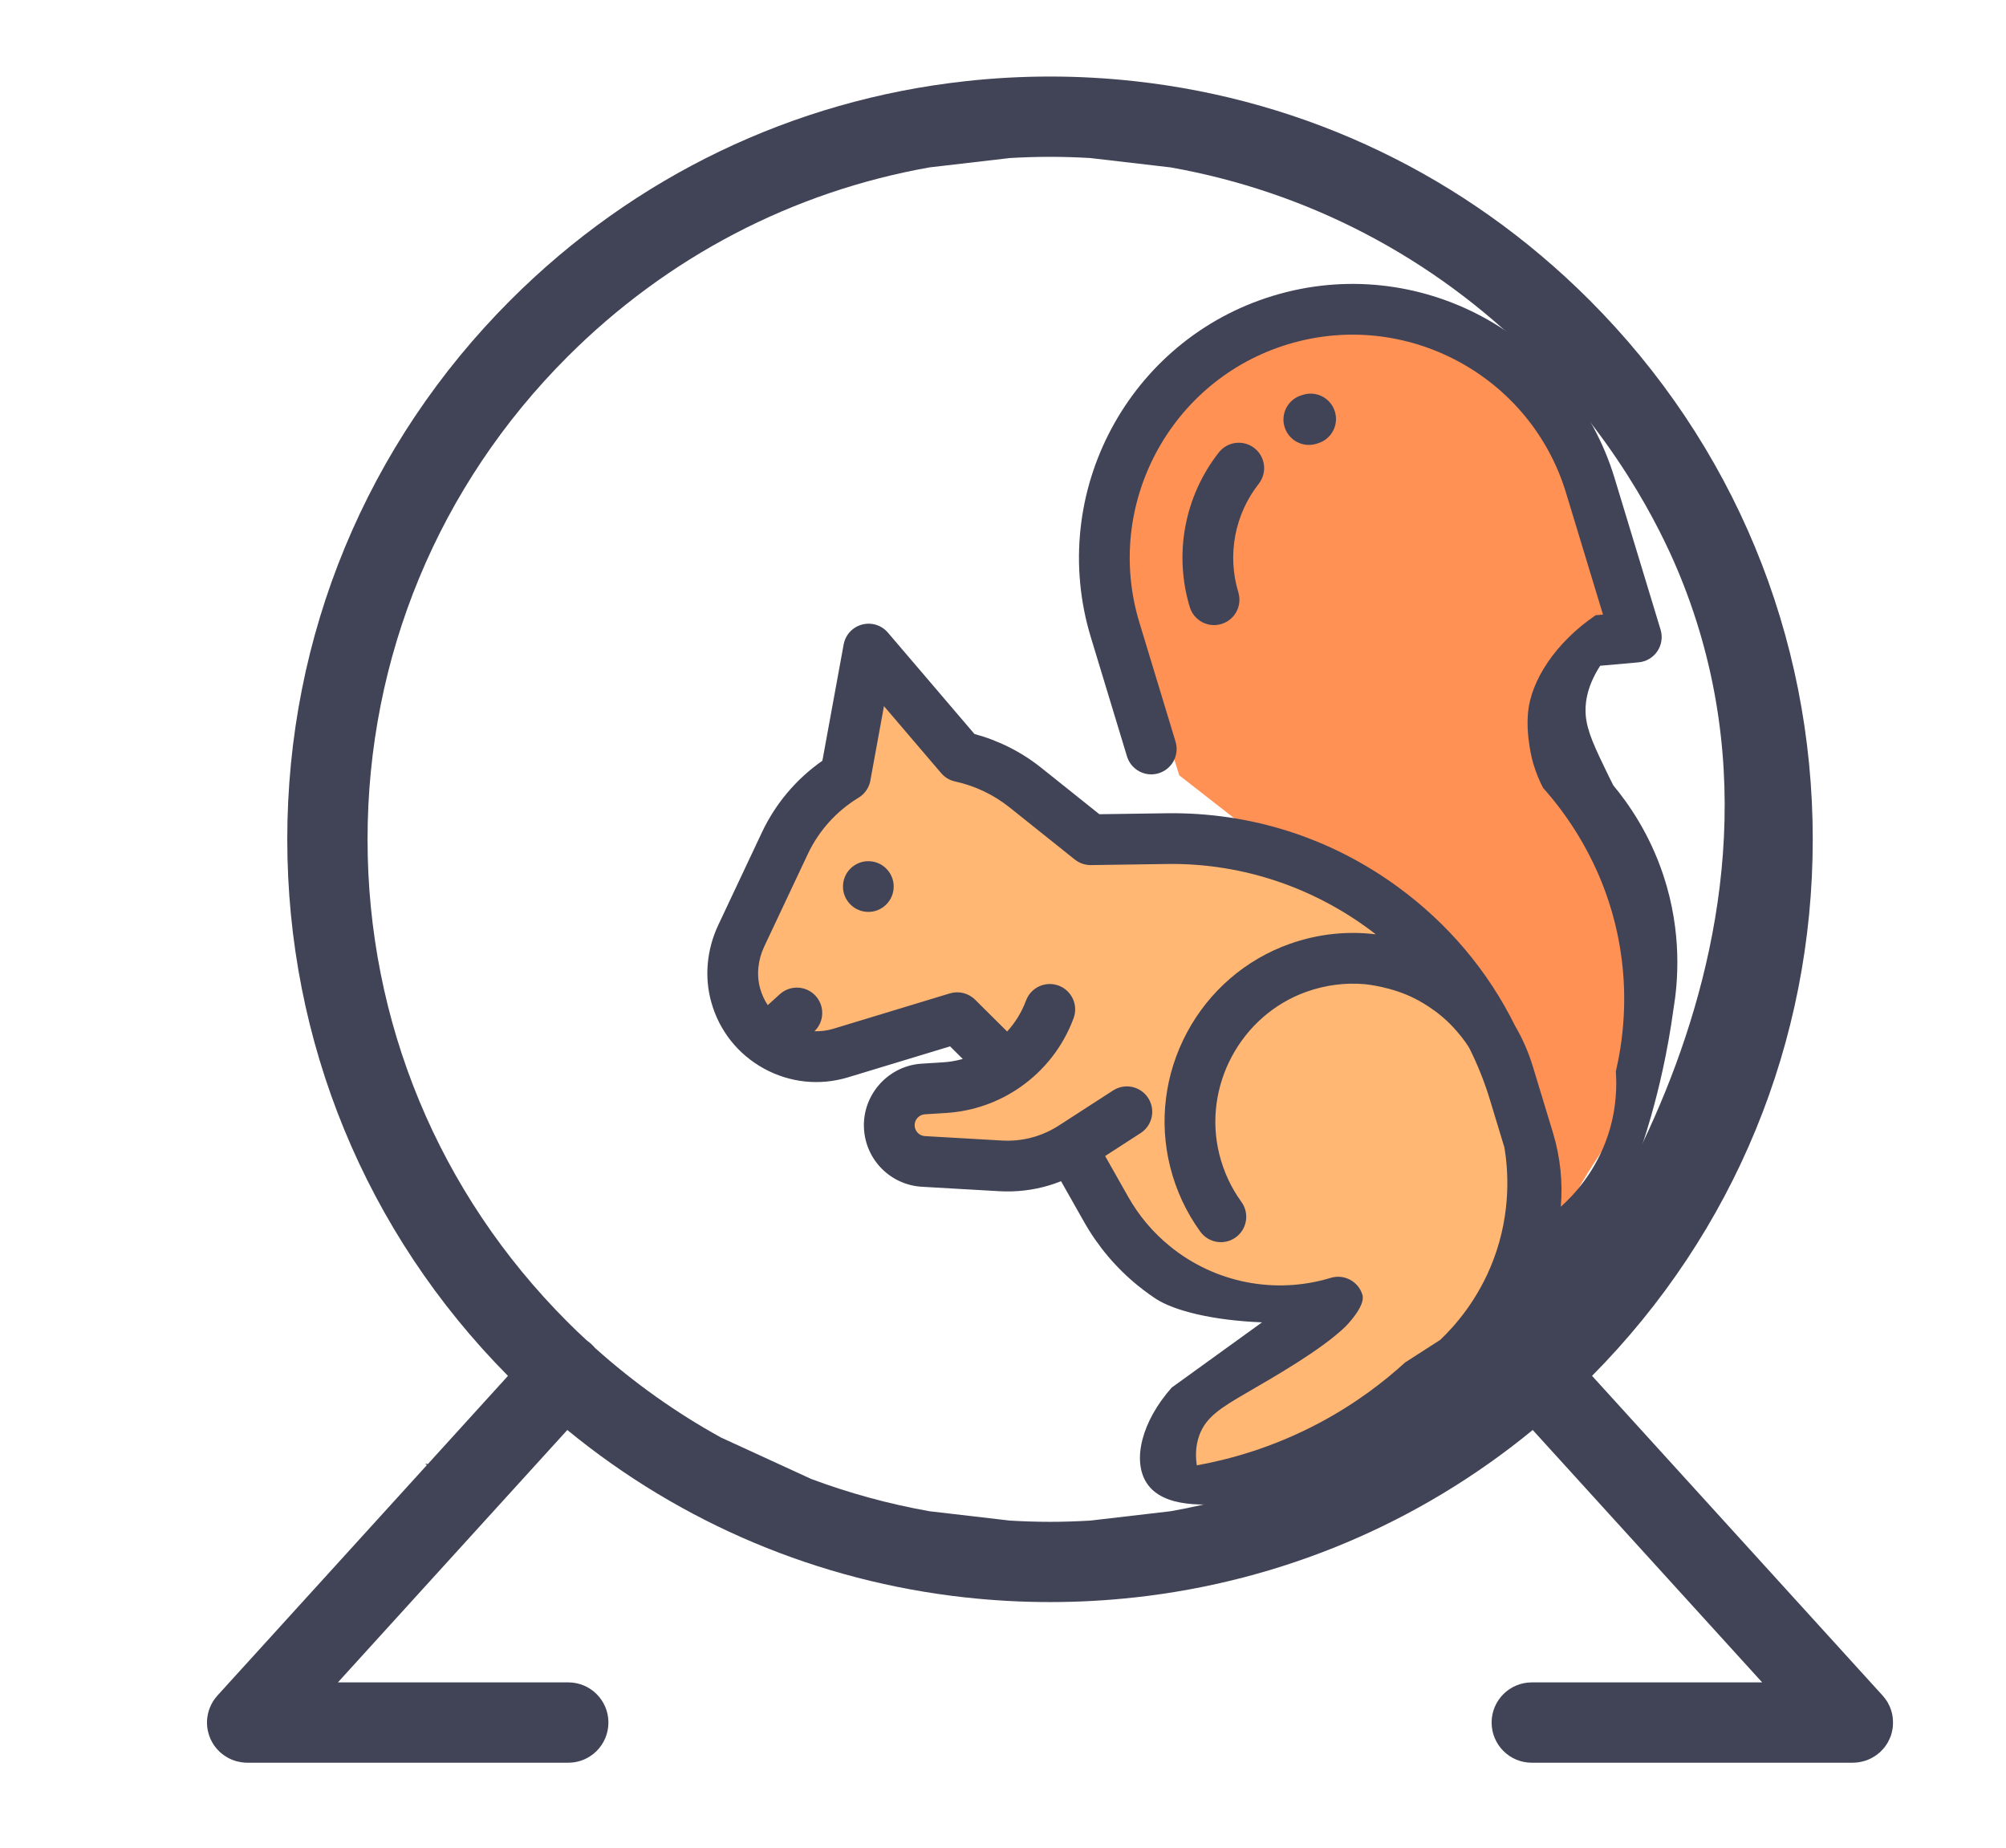<?xml version="1.0" encoding="iso-8859-1"?>
<!-- Generator: Adobe Illustrator 19.0.0, SVG Export Plug-In . SVG Version: 6.00 Build 0)  -->
<svg version="1.1" id="Layer_1" xmlns="http://www.w3.org/2000/svg" xmlns:xlink="http://www.w3.org/1999/xlink" x="0px" y="0px"
	 viewBox="-121 315 533 491" style="enable-background:new -121 315 533 491;" xml:space="preserve">
<g>
	<g>
		<g>
			<path style="fill:#FFB773;" d="M276.759,602.367L276.759,602.367c-12.967-38.465-49.826-63.704-90.377-61.884l-19.38,0.869
				l-17.038-12.783c-5.012-3.76-10.752-6.231-16.736-7.341l0,0l-24.218-26.674l-4.922,32.481l0.015-0.003
				c-6.532,4.246-11.754,10.34-14.916,17.619l-10.362,23.854c-2.09,4.812-2.512,10.232-0.939,15.236
				c3.596,11.442,15.867,17.645,27.176,13.832l29.358-9.897l24.242,22.652l15.136,24.953c12.358,20.374,37.197,29.447,59.777,21.834
				l0,0"/>
			<path style="fill:#FFB773;" d="M203.068,636.309c-3.134-4.06-5.57-8.785-7.069-14.057c-4.989-17.543,4.684-41.337,24.808-49.911
				c20.435-8.706,46.133,0.726,57.006,22.819c1.004,6.421,2.007,12.843,3.011,19.264c2.173,4.708,7.042,16.92,4.587,32.54
				c-2.931,18.653-14.377,29.893-17.959,33.155c-20.817,10.072-41.634,20.143-62.452,30.215c-7.646-2.608-13.187-8.353-13.333-14
				c-0.202-7.792,9.819-17.177,23.981-15.524c7.598-5.526,15.196-11.052,22.794-16.577"/>
			<path style="fill:#FFB773;" d="M157.918,584.852L157.918,584.852c-3.841,11.475-14.092,19.604-26.141,20.728l-5.436,0.507
				c-5.039,0.47-8.762,4.905-8.352,9.949l0,0c0.382,4.703,4.245,8.363,8.962,8.49l19.652,0.53
				c6.481,0.174,12.849-1.716,18.185-5.399l13.544-9.348"/>
		</g>
		<path style="fill:#FF9155;" d="M192.333,521c-2.887-9.236-5.773-18.472-8.66-27.707c-15.738-31.445-2.948-69.722,28.567-85.496
			c31.516-15.774,69.823-3.071,85.561,28.373c8.984,30.964,13.827,46.351,14.532,46.164c0.234-0.062,0.012-1.84-0.667-5.333
			c-2.222,2.889-4.444,5.778-6.667,8.667c-11.021,3.114-18.411,10.912-18.563,18.952c-0.032,1.719,0.239,4.886,2.635,8.657
			l33.968,67.865c-5.016,18.646-10.478,28.718-14.706,34.526c-0.818,1.124-3.104,4.167-6,8.667
			C297.927,631.18,294.88,637.09,293,641c-0.667,0.667-1.333,1.333-2,2c-7.556-20.889-15.111-41.778-22.667-62.667"/>
		<path style="fill:#414356;" d="M381.903,771.355c-0.032-0.271-0.078-0.547-0.078-0.547c-0.031-0.156-0.063-0.328-0.094-0.5
			c-0.047-0.156-0.094-0.344-0.141-0.5c-0.047-0.172-0.094-0.344-0.141-0.5c-0.063-0.156-0.125-0.328-0.188-0.5
			c-0.063-0.156-0.125-0.313-0.188-0.469c-0.078-0.156-0.156-0.313-0.234-0.469s-0.156-0.313-0.234-0.469
			c-0.094-0.141-0.172-0.281-0.266-0.438c-0.109-0.156-0.203-0.297-0.313-0.438c-0.094-0.141-0.188-0.281-0.297-0.406
			c-0.109-0.156-0.234-0.297-0.359-0.438c-0.047-0.063-0.094-0.125-0.156-0.188l-77.201-84.937
			c37.827-38.187,58.64-88.781,58.64-142.561c0-54.132-21.079-105.03-59.36-143.303c-32.906-32.913-75.141-53.093-120.749-58.115
			c-0.078-0.008-0.141-0.016-0.219-0.023c-7.358-0.805-14.813-1.219-22.327-1.219c-7.516,0-14.953,0.414-22.328,1.219
			c-0.078,0.008-0.172,0.016-0.25,0.031c-45.594,5.016-87.827,25.202-120.733,58.108c-38.28,38.275-59.359,89.173-59.359,143.305
			c0,53.78,20.828,104.374,58.64,142.561l-21.547,23.718c-0.359-0.242-0.371-0.318-0.359-0.344c0.034-0.077,0.389,0.008,0.605,0.067
			c-18.633,20.499-37.265,40.998-55.898,61.497c-0.047,0.063-0.094,0.125-0.141,0.188c-0.141,0.141-0.25,0.281-0.375,0.438
			c-0.109,0.125-0.203,0.25-0.297,0.391c-0.109,0.156-0.203,0.297-0.297,0.453s-0.188,0.297-0.266,0.438
			c-0.094,0.156-0.172,0.313-0.25,0.469s-0.156,0.313-0.219,0.469c-0.078,0.156-0.141,0.313-0.203,0.484
			c-0.063,0.156-0.125,0.328-0.172,0.484c-0.063,0.156-0.109,0.328-0.156,0.5c-0.047,0.156-0.094,0.344-0.125,0.5
			c-0.047,0.172-0.063,0.344-0.094,0.5c-0.031,0.188-0.063,0.375-0.094,0.547c-0.016,0.172-0.031,0.328-0.047,0.484
			c-0.016,0.188-0.016,0.391-0.031,0.578v0.484c0.016,0.188,0.016,0.375,0.031,0.563c0.016,0.172,0.031,0.344,0.047,0.516
			c0.031,0.172,0.063,0.328,0.078,0.514c0.031,0.172,0.063,0.344,0.109,0.531c0.031,0.156,0.078,0.313,0.125,0.469
			c0.047,0.172,0.094,0.344,0.156,0.531c0.047,0.156,0.109,0.313,0.172,0.469c0.063,0.156,0.125,0.313,0.188,0.484
			c0.078,0.156,0.156,0.313,0.234,0.469c0.078,0.141,0.156,0.297,0.234,0.453c0.094,0.156,0.188,0.313,0.281,0.469
			c0.094,0.125,0.172,0.266,0.266,0.406c0.109,0.141,0.219,0.281,0.328,0.438c0.109,0.125,0.219,0.25,0.328,0.391
			c0.109,0.125,0.219,0.25,0.344,0.375c0.125,0.141,0.266,0.266,0.391,0.406c0.063,0.047,0.109,0.109,0.172,0.172
			s0.141,0.094,0.203,0.156c0.125,0.125,0.266,0.219,0.391,0.328c0.141,0.109,0.281,0.219,0.422,0.313
			c0.125,0.094,0.266,0.188,0.391,0.266c0.156,0.109,0.313,0.203,0.468,0.281c0.141,0.094,0.266,0.156,0.406,0.234
			c0.172,0.078,0.328,0.172,0.5,0.234c0.141,0.063,0.281,0.125,0.422,0.188c0.172,0.063,0.344,0.125,0.531,0.188
			c0.141,0.063,0.281,0.094,0.422,0.141c0.188,0.047,0.375,0.109,0.563,0.141c0.141,0.031,0.281,0.078,0.422,0.094
			c0.219,0.047,0.422,0.078,0.641,0.109c0.125,0.016,0.25,0.031,0.375,0.047c0.328,0.031,0.672,0.063,1.016,0.063h85.343
			c5.891,0,10.655-4.782,10.655-10.687c0-5.876-4.766-10.657-10.655-10.657h-61.22l25.047-27.563
			c4.787-5.265,9.573-10.53,14.36-15.795l21.547-23.702c30.313,24.874,66.779,40.187,105.701,44.485
			c0.078,0.016,0.156,0.016,0.219,0.016c7.375,0.813,14.828,1.219,22.344,1.219c7.515,0,14.969-0.406,22.327-1.219
			c0.078,0,0.141,0,0.219-0.016c38.923-4.298,75.391-19.609,105.702-44.485L347.216,762h-61.219
			c-5.892,0-10.671,4.782-10.671,10.657c0,5.905,4.78,10.687,10.671,10.687h85.327c0.344,0,0.688-0.031,1.031-0.063
			c0.125-0.016,0.25-0.031,0.375-0.047c0.203-0.031,0.422-0.063,0.625-0.109c0.156-0.016,0.297-0.063,0.438-0.094
			c0.188-0.031,0.359-0.094,0.547-0.141c0.156-0.047,0.297-0.094,0.438-0.141c0.172-0.063,0.344-0.125,0.516-0.188
			c0.156-0.063,0.297-0.125,0.422-0.188c0.172-0.063,0.344-0.156,0.5-0.234c0.141-0.078,0.281-0.141,0.406-0.234
			c0.154-0.078,0.311-0.172,0.467-0.281c0.141-0.078,0.266-0.172,0.406-0.266s0.281-0.203,0.406-0.313
			c0.141-0.109,0.266-0.203,0.406-0.328c0.063-0.063,0.125-0.094,0.188-0.156s0.109-0.125,0.172-0.172l0.406-0.406
			c0.109-0.125,0.234-0.25,0.344-0.375c0.109-0.141,0.219-0.266,0.328-0.391c0.109-0.156,0.219-0.297,0.313-0.438
			s0.188-0.281,0.266-0.406c0.109-0.156,0.203-0.313,0.297-0.469c0.078-0.156,0.156-0.297,0.219-0.453
			c0.094-0.156,0.172-0.313,0.234-0.484c0.078-0.156,0.141-0.313,0.203-0.469s0.109-0.313,0.172-0.469
			c0.047-0.188,0.109-0.359,0.156-0.531c0.031-0.156,0.078-0.313,0.109-0.469c0.047-0.188,0.078-0.359,0.109-0.531
			c0,0,0.045-0.25,0.078-0.514C381.998,773.215,381.991,772.099,381.903,771.355z M286.217,666.215
			c-0.482,0.488-0.971,0.965-0.971,0.965c-0.326,0.316-0.654,0.629-0.982,0.942c-6.532,5.516-13.063,11.031-19.595,16.547
			c-5.968,4.36-12.172,8.327-18.592,11.906c-7.516,3.536-15.031,7.073-22.547,10.609c-10.796,4.172-22.031,7.314-33.53,9.345
			c-7.115,0.827-14.23,1.655-21.345,2.482c-3.531,0.203-7.093,0.328-10.655,0.328c-3.578,0-7.125-0.125-10.672-0.328
			c-7.109-0.827-14.219-1.655-21.328-2.482c-10.765-1.906-21.281-4.782-31.421-8.564c-7.995-3.672-15.991-7.344-23.986-11.015
			c-11.938-6.579-23.156-14.547-33.499-23.812c-0.313-0.359-0.641-0.719-1-1.047c-0.344-0.328-0.719-0.609-1.094-0.875
			c-1.766-1.625-3.515-3.281-5.219-5.001c-34.247-34.247-53.123-79.778-53.123-128.216c0-48.437,18.875-93.976,53.125-128.217
			C56.36,383.197,89.735,365.891,126,359.47c7.109-0.828,14.218-1.656,21.328-2.483c3.547-0.203,7.094-0.32,10.672-0.32
			c3.563,0,7.124,0.117,10.655,0.32c7.115,0.828,14.229,1.656,21.344,2.483c36.249,6.422,69.64,23.727,96.217,50.312
			c24.805,24.813,35.92,50.239,39.239,58.401C366.659,569.519,286.767,665.658,286.217,666.215z"/>
	</g>
	<path d="M82,690"/>
</g>
<path style="display:none;" d="M394,452"/>
<g>
	<g>
		<path style="fill:#414356;" d="M217.298,393.575c-38.371,11.646-60.113,52.337-48.468,90.708l9.614,31.677
			c1.081,3.562,4.846,5.573,8.408,4.492c3.562-1.081,5.573-4.846,4.492-8.408l-9.614-31.677
			c-9.487-31.258,8.225-64.406,39.483-73.893s64.405,8.225,73.892,39.483l9.812,32.329l-1.942,0.174
			c-10.743,7.313-17.196,17.39-17.976,25.873c-0.61,6.632,1.333,13.333,1.333,13.333c0.817,2.817,1.84,5.074,2.667,6.667
			c5.321,5.955,15.981,19.54,20,40c2.996,15.251,1.053,27.969-0.667,35.333c0.276,3.829,0.215,9.829-2,16.667
			c-3.278,10.121-9.449,16.445-12.619,19.285c0.538-6.442-0.093-13.084-2.082-19.636l-5.343-17.604
			c-1.166-3.84-2.764-7.46-4.733-10.828c-7.198-14.561-17.766-27.13-31.132-36.894c-17.972-13.129-39.236-19.899-61.49-19.579
			l-17.825,0.256l-15.477-12.366c-5.198-4.153-11.282-7.223-17.717-8.955l-22.998-26.936c-1.689-1.978-4.366-2.808-6.878-2.132
			c-2.525,0.682-4.411,2.738-4.879,5.297l-5.648,30.884c-6.939,4.848-12.466,11.39-16.088,19.077l-11.567,24.551
			c-3.083,6.544-3.742,13.845-1.855,20.559c2.13,7.575,7.1,13.826,13.994,17.602c6.896,3.775,14.836,4.598,22.359,2.314l27.083-8.22
			l3.37,3.348c-1.685,0.474-3.432,0.782-5.223,0.894l-5.687,0.357c-8.909,0.553-15.79,8.265-15.338,17.178
			c0.423,8.373,7.053,15.049,15.422,15.529l20.48,1.178c4.593,0.264,9.117-0.277,13.422-1.584c1.028-0.312,2.041-0.673,3.042-1.071
			l6.096,10.776c3.683,6.513,8.48,12.204,14.258,16.915c0,0,2.444,1.993,4.808,3.537c4.877,3.185,15.16,5.77,28.244,6.269
			c-8,5.778-16,11.556-24,17.333c-7.968,8.978-10.54,19.35-6.667,25.333c4.485,6.927,16.266,5.894,22.667,5.333
			c12.698-1.113,23.21-7.278,39.333-16.667c7.646-4.452,12.726-8.023,19.333-12.667c0,0,23.827-16.741,32.667-30
			c1.01-1.515,1.515-2.273,4-6c-1.203,2.019-2.406,4.038-3.608,6.057v0.001c-0.003,0.001,3.892-5.876,4.101-6.194
			c2.355-3.568,9.608-16.533,15.507-37.197c2.071-7.254,4.404-16.959,6-28.667c1.137-6.839,2.371-20.064-2.667-35.333
			c-3.681-11.155-9.312-19.165-13.333-24c-0.324-0.629-0.791-1.548-1.333-2.667c-3.575-7.379-5.647-11.658-6-16
			c-0.192-2.368-0.063-7.084,3.841-13.112l10.201-0.91c2.02-0.18,3.854-1.262,4.989-2.943c1.135-1.682,1.452-3.786,0.862-5.728
			l-12.22-40.264C296.36,403.671,255.669,381.929,217.298,393.575z M278.733,619.897c0.87,5.289,2.021,16.792-2.957,29.893
			c-4.049,10.657-10.348,17.623-14.109,21.21c-3.111,2-6.222,4-9.333,6c-5.415,4.936-12.915,10.802-22.667,16
			c-12.622,6.728-24.289,9.818-32.667,11.333c-0.31-1.997-0.461-4.917,0.667-8c1.758-4.807,5.608-7.232,12.667-11.333
			c6.704-3.895,19.687-11.269,26.178-17.552c0,0,5.402-5.392,4.492-8.408c-0.002-0.005-0.004-0.01-0.005-0.015
			s-0.002-0.01-0.004-0.015c-1.081-3.562-4.846-5.573-8.408-4.492c-14.8,4.492-30.795,1.337-42.786-8.439
			c-4.473-3.647-8.188-8.056-11.043-13.104l-6.124-10.827l9.437-6.098c3.127-2.021,4.024-6.194,2.003-9.319
			c-2.021-3.127-6.194-4.027-9.319-2.003l-14.423,9.32c-4.511,2.914-9.73,4.293-15.094,3.984l-20.481-1.178
			c-1.483-0.085-2.657-1.267-2.732-2.751c-0.081-1.579,1.143-2.944,2.717-3.044l5.687-0.357c7.172-0.448,13.906-2.872,19.581-6.804
			c0.042-0.028,0.082-0.06,0.123-0.089c6.335-4.427,11.336-10.739,14.123-18.288c1.289-3.493-0.497-7.369-3.99-8.658
			c-3.494-1.29-7.368,0.499-8.658,3.99c-1.142,3.095-2.866,5.86-5.007,8.212l-8.517-8.46c-1.759-1.747-4.335-2.388-6.708-1.668
			l-30.935,9.389c-1.66,0.504-3.356,0.72-5.037,0.665c2.614-2.516,2.777-6.667,0.326-9.374c-2.499-2.76-6.763-2.969-9.521-0.472
			l-3.217,2.913c-0.882-1.333-1.563-2.809-2.01-4.396c-1.01-3.592-0.628-7.557,1.072-11.166l11.567-24.551
			c2.936-6.233,7.611-11.425,13.519-15.014c1.804-1.096,2.931-2.928,3.182-4.911l3.549-19.409l15.204,17.809
			c0.957,1.121,2.255,1.897,3.696,2.209c5.256,1.142,10.25,3.516,14.445,6.868l17.365,13.875c1.221,0.975,2.742,1.497,4.305,1.473
			l20.241-0.29c20.499-0.294,39.935,6.64,55.431,18.691c-7.613-0.944-15.407-0.114-22.887,2.539
			c-11.683,4.143-21.371,12.498-27.277,23.525c-5.907,11.028-7.493,23.722-4.468,35.741c1.573,6.25,4.266,12.035,8.004,17.196
			c2.184,3.015,6.398,3.689,9.413,1.504c3.015-2.184,3.689-6.398,1.504-9.413c-2.728-3.766-4.696-7.998-5.849-12.577
			c-4.542-18.044,5.639-37.051,23.178-43.27c5.077-1.799,10.345-2.459,15.519-1.996c0.392,0.035,7.042,0.686,13.203,3.798
			c3.169,1.601,5.847,3.67,6.084,3.855c0.755,0.589,1.371,1.116,1.821,1.516c0.957,0.852,2.088,1.952,3.269,3.316
			c1.864,2.154,3.079,3.982,3.406,4.638c2.153,4.32,3.967,8.855,5.4,13.576C276.163,611.428,277.448,615.663,278.733,619.897z"/>
	</g>
</g>
<g>
	<g>
		<path style="fill:#414356;" d="M112.896,544.603c-1.564-0.836-3.437-1.021-5.134-0.506c-1.703,0.517-3.151,1.709-3.987,3.274
			c-0.835,1.564-1.021,3.437-0.506,5.134c0.515,1.696,1.71,3.151,3.274,3.986c1.564,0.836,3.438,1.021,5.134,0.507
			c1.696-0.515,3.151-1.71,3.986-3.275c0.835-1.563,1.021-3.437,0.506-5.133C115.654,546.893,114.459,545.439,112.896,544.603z"/>
	</g>
</g>
<g>
	<g>
		<path style="fill:#414356;" d="M225.28,419.875c-0.184,0.056-0.368,0.112-0.552,0.171c-3.549,1.123-5.516,4.911-4.392,8.46
			c1.115,3.523,4.855,5.487,8.382,4.417c0.026-0.008,0.052-0.016,0.079-0.025l0.399-0.123c3.562-1.081,5.573-4.846,4.492-8.408
			C232.607,420.805,228.842,418.794,225.28,419.875z"/>
	</g>
</g>
<g>
	<g>
		<path style="fill:#414356;" d="M212.305,434.071c-2.929-2.297-7.166-1.785-9.464,1.144c-9.111,11.615-11.993,26.975-7.711,41.085
			c1.081,3.562,4.846,5.573,8.408,4.492s5.573-4.846,4.492-8.408c-3.006-9.906-0.981-20.691,5.419-28.851
			C215.746,440.606,215.235,436.369,212.305,434.071z"/>
	</g>
</g>
<path style="display:none;" d="M193.667,701.667c-2.889,1.333-5.778,2.667-8.667,4"/>
<path style="display:none;" d="M245.667,687"/>
<path style="display:none;" d="M224.333,645"/>
</svg>
